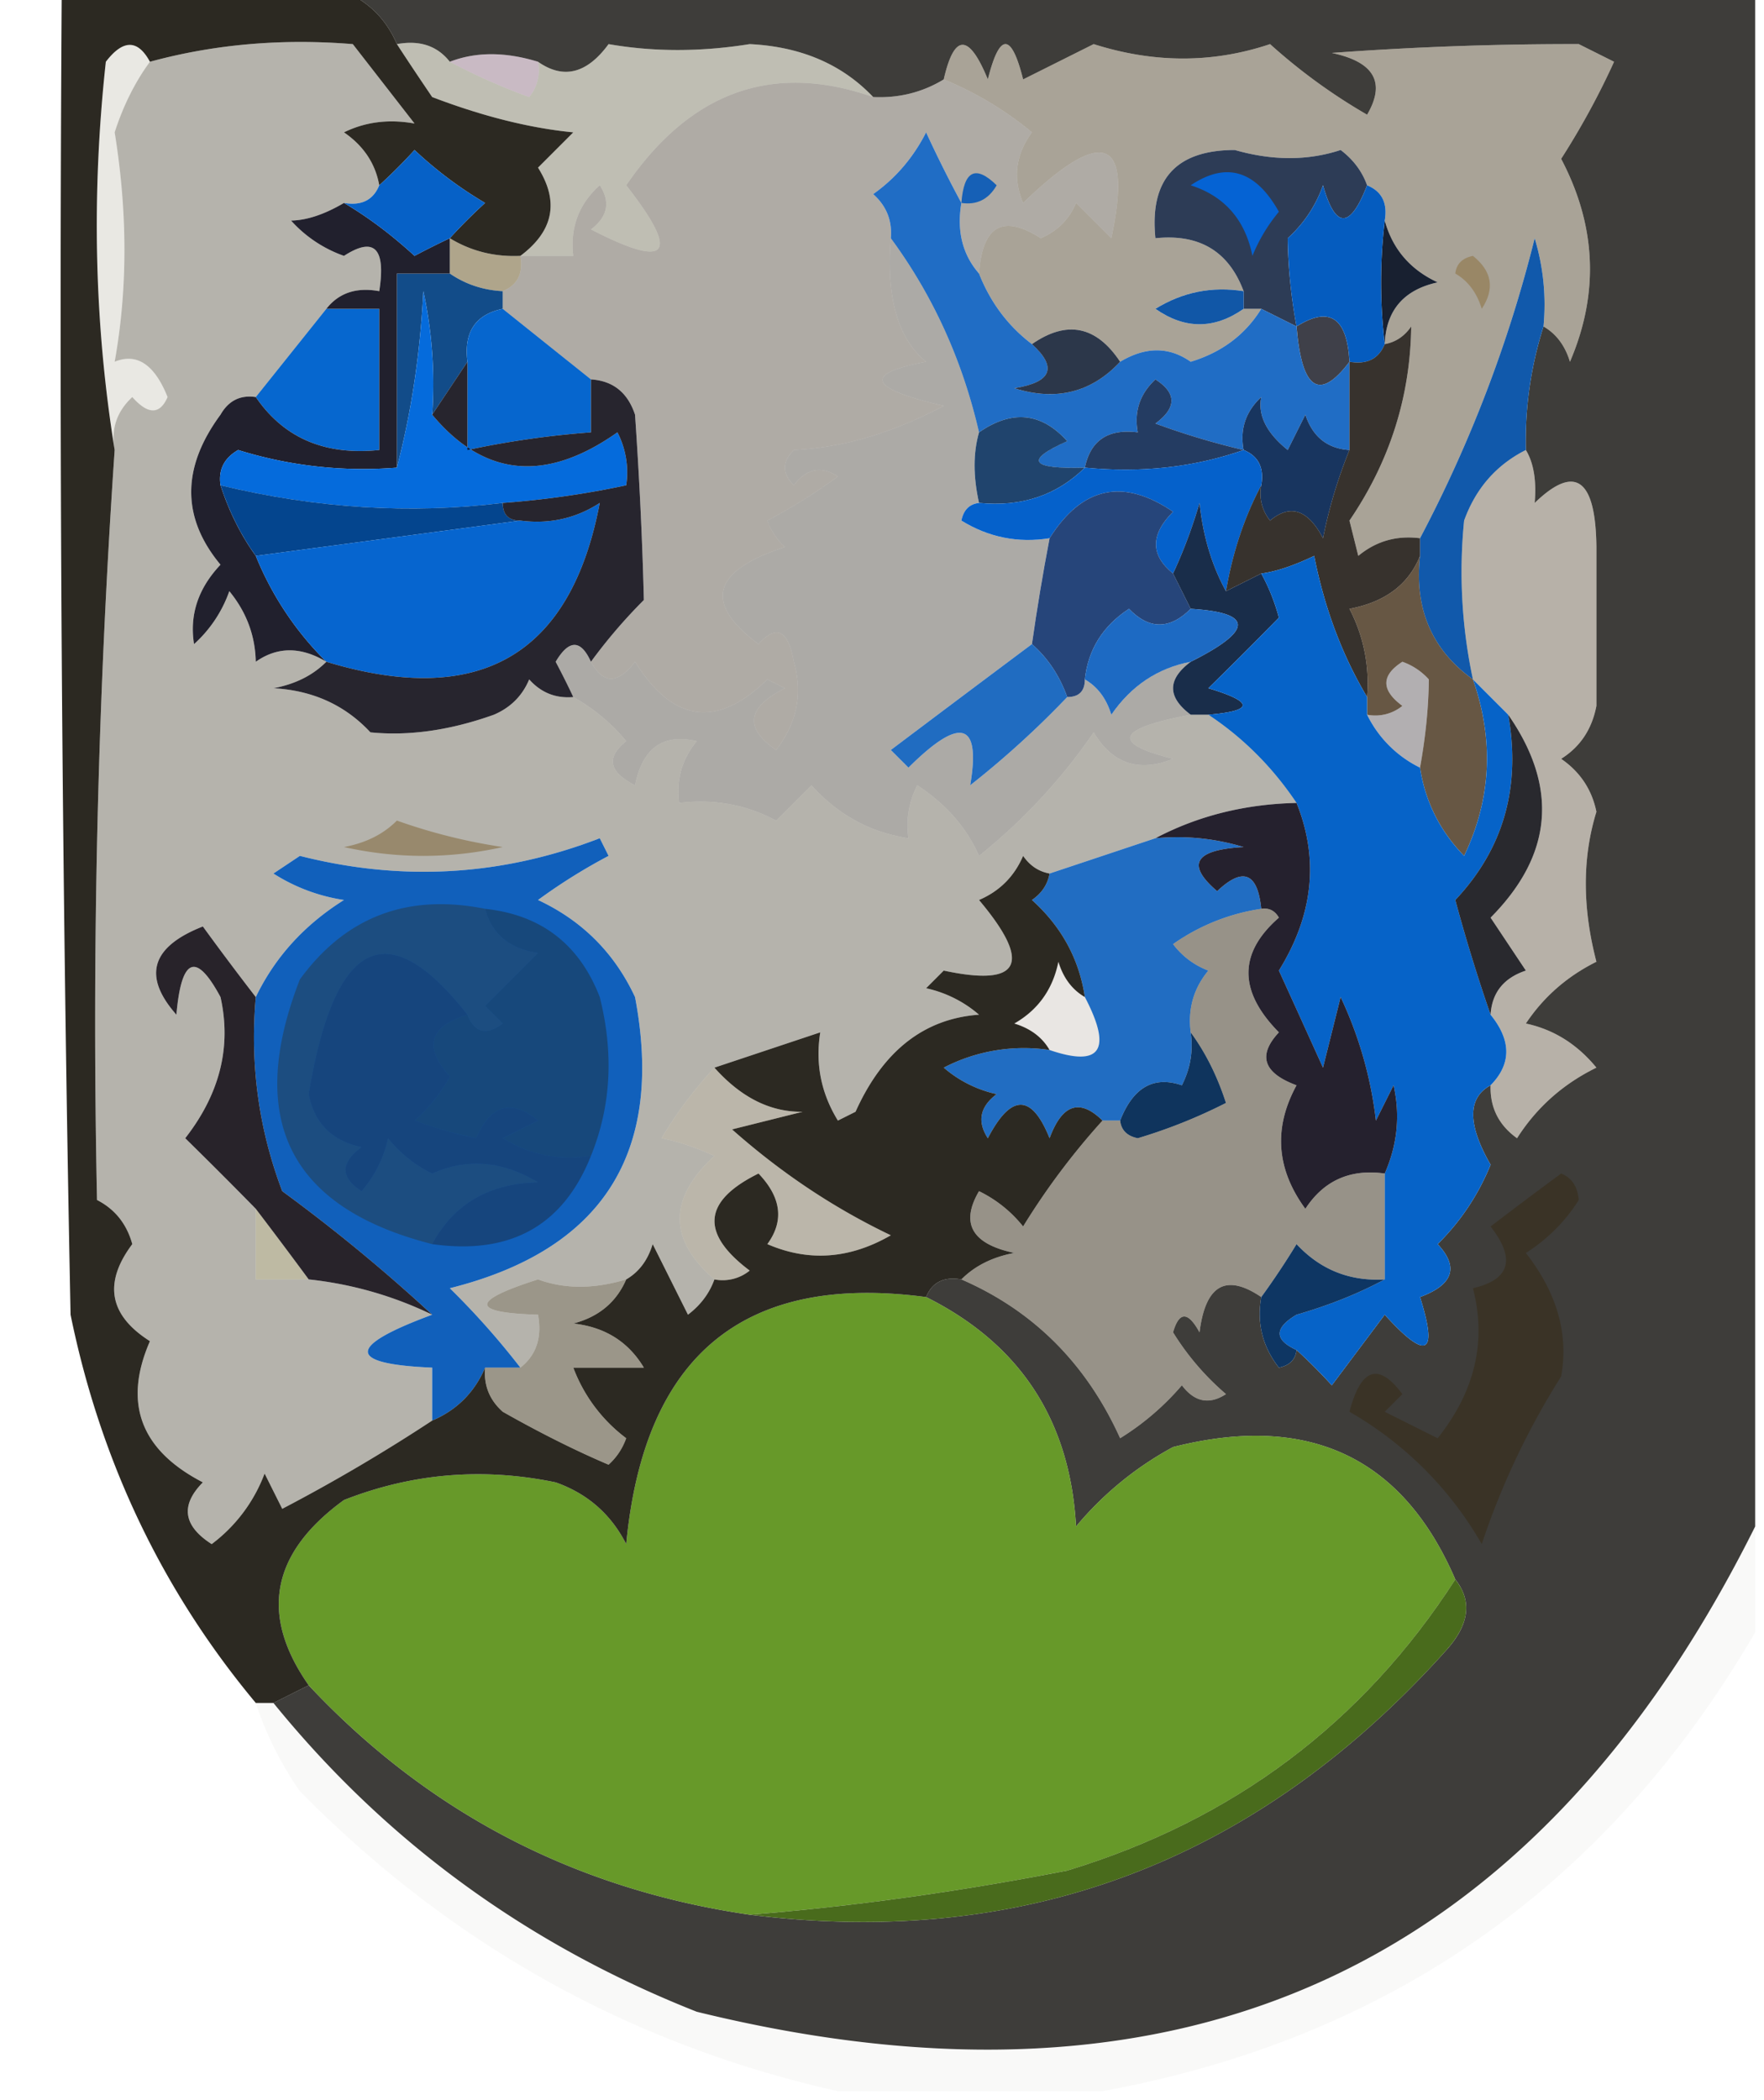 <svg xmlns="http://www.w3.org/2000/svg" width="100" height="119" style="shape-rendering:geometricPrecision;text-rendering:geometricPrecision;image-rendering:optimizeQuality;fill-rule:evenodd;clip-rule:evenodd"><path style="opacity:.786" fill="#0b0a06" d="M19.5-.5h80v87c-12.507 25.082-32.507 34.249-60 27.5-9.608-3.796-17.608-9.629-24-17.5l2-1c6.782 7.225 15.115 11.558 25 13 15.624 1.955 28.79-3.045 39.5-15 1.298-1.446 1.465-2.779.5-4-2.994-6.942-8.327-9.442-16-7.5a18.78 18.78 0 0 0-5.5 4.5c-.332-6.004-3.165-10.337-8.5-13 .342-.838 1.008-1.172 2-1 4.087 1.775 7.087 4.775 9 9a14.974 14.974 0 0 0 3.5-3c.718.95 1.55 1.117 2.5.5a14.974 14.974 0 0 1-3-3.5c.346-1.196.846-1.196 1.5 0 .335-2.69 1.501-3.356 3.5-2-.262 1.478.071 2.811 1 4 .607-.124.94-.457 1-1 .651.59 1.318 1.257 2 2l3-4c2.372 2.62 3.038 2.288 2-1 1.885-.697 2.218-1.697 1-3a13.322 13.322 0 0 0 3-4.5c-1.315-2.288-1.315-3.788 0-4.5-.039 1.256.461 2.256 1.5 3 1.11-1.743 2.61-3.076 4.5-4-1.092-1.33-2.425-2.164-4-2.5 1.005-1.507 2.338-2.673 4-3.5-.802-3.069-.802-5.902 0-8.5-.26-1.261-.926-2.261-2-3 1.078-.674 1.745-1.674 2-3v-9c-.043-3.88-1.21-4.713-3.5-2.5.109-1.269-.058-2.269-.5-3a21.445 21.445 0 0 1 1-7c.722.418 1.222 1.084 1.5 2 1.663-3.873 1.497-7.706-.5-11.5a43.72 43.72 0 0 0 3-5.5l-2-1a185.6 185.6 0 0 0-14 .5c2.404.508 3.07 1.675 2 3.5a32.37 32.37 0 0 1-5.5-4c-3.243 1.088-6.576 1.088-10 0l-4 2c-.667-2.667-1.333-2.667-2 0-1.071-2.613-1.904-2.613-2.5 0-1.208.734-2.541 1.067-4 1-1.76-1.857-4.094-2.857-7-3-2.778.445-5.445.445-8 0-1.228 1.676-2.56 2.01-4 1-1.86-.571-3.527-.571-5 0-.709-.904-1.709-1.237-3-1-.6-1.4-1.6-2.4-3-3z"/><path style="opacity:.298" fill="#292803" d="M22.5 2.5c1.291-.237 2.291.096 3 1a36.212 36.212 0 0 0 4.5 2 2.428 2.428 0 0 0 .5-2c1.44 1.01 2.772.676 4-1 2.555.445 5.222.445 8 0 2.906.143 5.24 1.143 7 3-5.685-1.991-10.351-.324-14 5 3.093 3.95 2.426 4.783-2 2.5.95-.717 1.117-1.55.5-2.5-1.188 1.063-1.688 2.397-1.5 4h-3c1.879-1.405 2.212-3.072 1-5l2-2c-2.467-.24-5.133-.907-8-2a185.845 185.845 0 0 1-2-3z"/><path style="opacity:.271" fill="#390028" d="M30.5 3.5a2.428 2.428 0 0 1-.5 2 36.212 36.212 0 0 1-4.5-2c1.473-.571 3.14-.571 5 0z"/><path style="opacity:.416" fill="#302307" d="M87.5 18.5c.16-1.7-.007-3.366-.5-5a75.462 75.462 0 0 1-6.5 17c-1.322-.17-2.489.163-3.5 1l-.5-2c2.284-3.352 3.451-7.019 3.5-11-.383.556-.883.89-1.5 1 .074-1.91 1.074-3.078 3-3.5-1.556-.72-2.556-1.887-3-3.5.172-.992-.162-1.658-1-2-.283-.79-.783-1.456-1.5-2-1.859.612-3.859.612-6 0-3.337.004-4.837 1.67-4.5 5 2.49-.26 4.156.74 5 3-1.788-.285-3.455.048-5 1 1.667 1.166 3.334 1.166 5 0h1c-.906 1.465-2.239 2.465-4 3-1.226-.863-2.56-.863-4 0-1.356-2.038-3.023-2.372-5-1-1.353-1.026-2.353-2.36-3-4 .187-2.714 1.354-3.381 3.5-2 .945-.405 1.612-1.072 2-2l2 2c1.218-5.72-.449-6.388-5-2-.595-1.399-.428-2.732.5-4a19.226 19.226 0 0 0-5-3c.596-2.613 1.429-2.613 2.5 0 .667-2.667 1.333-2.667 2 0l4-2c3.424 1.088 6.757 1.088 10 0a32.37 32.37 0 0 0 5.5 4c1.07-1.825.404-2.992-2-3.5a185.6 185.6 0 0 1 14-.5l2 1a43.72 43.72 0 0 1-3 5.5c1.997 3.794 2.163 7.627.5 11.5-.278-.916-.778-1.582-1.5-2z"/><path style="opacity:.886" fill="#132341" d="M77.5 10.5c-.962 2.486-1.795 2.486-2.5 0a7.291 7.291 0 0 1-2 3c.019 1.607.185 3.274.5 5l-2-1h-1v-1c-.844-2.26-2.51-3.26-5-3-.337-3.33 1.163-4.996 4.5-5 2.141.612 4.141.612 6 0 .717.544 1.217 1.21 1.5 2z"/><path style="opacity:.898" fill="#0068e2" d="M67.5 10.5c2.015-1.353 3.682-.853 5 1.5a9.468 9.468 0 0 0-1.5 2.5c-.416-2.05-1.583-3.384-3.5-4z"/><path style="opacity:.949" fill="#0c1425" d="M78.5 12.5c.444 1.613 1.444 2.78 3 3.5-1.926.422-2.926 1.59-3 3.5a29.667 29.667 0 0 1 0-7z"/><path style="opacity:.459" fill="#523b03" d="M25.5 13.5c1.208.734 2.541 1.067 4 1 .172.992-.162 1.658-1 2a5.728 5.728 0 0 1-3-1v-2z"/><path style="opacity:.322" fill="#784b00" d="M82.5 15.5c.06-.543.393-.876 1-1 1.083.865 1.25 1.865.5 3-.278-.916-.778-1.582-1.5-2z"/><path style="opacity:.11" fill="#3f3101" d="M8.5 3.5c-.839 1.141-1.506 2.474-2 4 .738 4.563.738 8.896 0 13 1.258-.516 2.258.15 3 2-.438 1.006-1.104 1.006-2 0-.886.825-1.219 1.825-1 3-1.155-7.155-1.322-14.488-.5-22 .977-1.274 1.81-1.274 2.5 0z"/><path style="opacity:.933" fill="#023f81" d="M25.5 15.5c.891.61 1.891.943 3 1v1c-1.548.321-2.215 1.321-2 3l-2 3a24.939 24.939 0 0 0-.5-7c-.179 3.525-.679 6.859-1.5 10v-11h3z"/><path style="opacity:.933" fill="#004ba1" d="M70.5 16.5v1c-1.666 1.166-3.333 1.166-5 0 1.545-.952 3.212-1.285 5-1z"/><path style="opacity:.827" fill="#171923" d="M76.5 20.5c-1.704 2.26-2.704 1.593-3-2 1.868-1.174 2.868-.507 3 2z"/><path style="opacity:.98" fill="#0059be" d="M77.5 10.5c.838.342 1.172 1.008 1 2a29.667 29.667 0 0 0 0 7c-.342.838-1.008 1.172-2 1-.132-2.507-1.132-3.174-3-2a29.816 29.816 0 0 1-.5-5 7.291 7.291 0 0 0 2-3c.705 2.486 1.538 2.486 2.5 0z"/><path style="opacity:.976" fill="#0163ce" d="M18.5 17.5h3v8c-3.077.321-5.41-.679-7-3l4-5z"/><path style="opacity:.976" fill="#0062cd" d="m28.5 17.5 5 4v3a51.639 51.639 0 0 0-7 1v-5c-.215-1.679.452-2.679 2-3z"/><path style="opacity:.357" fill="#201603" d="M49.5 5.5c1.459.067 2.792-.266 4-1a19.226 19.226 0 0 1 5 3c-.928 1.268-1.095 2.601-.5 4 4.551-4.388 6.218-3.72 5 2l-2-2c-.388.928-1.055 1.595-2 2-2.146-1.381-3.313-.714-3.5 2-.934-1.068-1.268-2.401-1-4a70.692 70.692 0 0 1-2-4c-.73 1.434-1.73 2.6-3 3.5.752.67 1.086 1.504 1 2.5-.27 3.357.396 5.69 2 7-3.6.68-3.267 1.513 1 2.5-2.912 1.539-5.746 2.372-8.5 2.5-.667.667-.667 1.333 0 2 .718-.95 1.55-1.117 2.5-.5a32.034 32.034 0 0 1-4 2.5c.21.586.543 1.086 1 1.5-4.13 1.337-4.63 3.17-1.5 5.5 1.016-1.134 1.683-.8 2 1 .52 1.789.187 3.456-1 5-1.824-1.249-1.657-2.415.5-3.5l-1-.5c-2.842 2.783-5.342 2.45-7.5-1-.977 1.274-1.81 1.274-2.5 0a30.139 30.139 0 0 1 3-3.5c-.083-3.362-.25-6.862-.5-10.5-.417-1.256-1.25-1.923-2.5-2l-5-4v-1c.838-.342 1.172-1.008 1-2h3c-.188-1.603.312-2.937 1.5-4 .617.95.45 1.783-.5 2.5 4.426 2.283 5.093 1.45 2-2.5 3.649-5.324 8.315-6.991 14-5z"/><path style="opacity:.875" fill="#0056b8" d="M54.5 11.5c.14-1.837.806-2.17 2-1-.457.797-1.124 1.13-2 1z"/><path style="opacity:.875" fill="#0058bc" d="M54.5 11.5c-.268 1.599.066 2.932 1 4 .647 1.64 1.647 2.974 3 4 1.453 1.325 1.12 2.158-1 2.5 2.374.743 4.374.243 6-1.5 1.44-.863 2.774-.863 4 0 1.761-.535 3.094-1.535 4-3l2 1c.296 3.593 1.296 4.26 3 2v5c-1.25-.077-2.083-.744-2.5-2l-1 2c-1.204-.97-1.704-1.97-1.5-3-.886.825-1.219 1.825-1 3a42.618 42.618 0 0 1-5-1.5c1.211-.893 1.211-1.726 0-2.5-.886.825-1.219 1.825-1 3-1.679-.215-2.679.452-3 2-3.098.087-3.432-.413-1-1.5-1.462-1.628-3.128-1.795-5-.5-.939-4.078-2.605-7.744-5-11 .086-.996-.248-1.83-1-2.5 1.27-.9 2.27-2.066 3-3.5a70.692 70.692 0 0 0 2 4z"/><path style="opacity:.886" fill="#111e33" d="M63.5 20.5c-1.626 1.743-3.626 2.243-6 1.5 2.12-.342 2.453-1.175 1-2.5 1.977-1.372 3.644-1.038 5 1z"/><path style="opacity:.933" fill="#152e57" d="M70.5 25.5c-2.787.977-5.787 1.31-9 1 .321-1.548 1.321-2.215 3-2-.219-1.175.114-2.175 1-3 1.211.774 1.211 1.607 0 2.5a42.618 42.618 0 0 0 5 1.5z"/><path style="opacity:.949" fill="#161422" d="M19.5 11.5c1.367.806 2.7 1.806 4 3 .683-.363 1.35-.696 2-1v2h-3v11a23.843 23.843 0 0 1-9-1c-.797.457-1.13 1.124-1 2 .489 1.495 1.155 2.828 2 4a17.908 17.908 0 0 0 4 6c-1.44-.863-2.774-.863-4 0-.033-1.489-.533-2.822-1.5-4a7.291 7.291 0 0 1-2 3c-.265-1.663.235-3.163 1.5-4.5-2.213-2.663-2.213-5.496 0-8.5.457-.797 1.124-1.13 2-1 1.59 2.321 3.923 3.321 7 3v-8h-3c.709-.904 1.709-1.237 3-1 .38-2.442-.286-3.108-2-2a7.291 7.291 0 0 1-3-2c.894-.017 1.894-.35 3-1z"/><path style="opacity:.357" fill="#181308" d="M50.5 13.5c2.395 3.256 4.061 6.922 5 11-.335 1.164-.335 2.497 0 4-.543.06-.876.393-1 1 1.545.952 3.212 1.285 5 1a127.559 127.559 0 0 0-1 6 1972.351 1972.351 0 0 0-8 6l1 1c2.946-2.929 4.113-2.595 3.5 1a52.222 52.222 0 0 0 5.5-5c.667 0 1-.333 1-1 .722.417 1.222 1.084 1.5 2 1.129-1.641 2.629-2.641 4.5-3-1.333 1-1.333 2 0 3-4.208.785-4.542 1.618-1 2.5-1.933.783-3.434.283-4.5-1.5a32.461 32.461 0 0 1-6.5 7c-.704-1.601-1.87-2.935-3.5-4a4.932 4.932 0 0 0-.5 3c-2.16-.326-3.994-1.326-5.5-3l-2 2c-1.7-.906-3.533-1.24-5.5-1-.17-1.322.163-2.489 1-3.5-1.909-.448-3.076.386-3.5 2.5-1.487-.753-1.654-1.586-.5-2.5a10.521 10.521 0 0 0-3-2.5 44.358 44.358 0 0 0-1-2c.757-1.273 1.423-1.273 2 0 .69 1.274 1.523 1.274 2.5 0 2.158 3.45 4.658 3.783 7.5 1l1 .5c-2.157 1.085-2.324 2.251-.5 3.5 1.187-1.544 1.52-3.211 1-5-.317-1.8-.984-2.134-2-1-3.13-2.33-2.63-4.163 1.5-5.5a3.646 3.646 0 0 1-1-1.5 32.034 32.034 0 0 0 4-2.5c-.95-.617-1.782-.45-2.5.5-.667-.667-.667-1.333 0-2 2.754-.128 5.588-.961 8.5-2.5-4.267-.987-4.6-1.82-1-2.5-1.604-1.31-2.27-3.643-2-7z"/><path style="opacity:.98" fill="#0168db" d="M24.5 23.5c2.944 3.53 6.444 3.863 10.5 1 .483.948.65 1.948.5 3a51.639 51.639 0 0 1-7 1c-5.246.643-10.58.31-16-1-.13-.876.203-1.543 1-2a23.843 23.843 0 0 0 9 1c.821-3.141 1.321-6.475 1.5-10 .497 2.31.663 4.643.5 7z"/><path style="opacity:.886" fill="#042c5b" d="M61.5 26.5c-1.602 1.574-3.602 2.24-6 2-.335-1.503-.335-2.836 0-4 1.872-1.295 3.538-1.128 5 .5-2.432 1.087-2.098 1.587 1 1.5z"/><path style="opacity:.949" fill="#0c2a57" d="M76.5 25.5a27.57 27.57 0 0 0-1.5 5c-.853-1.625-1.853-1.958-3-1a2.428 2.428 0 0 1-.5-2c.172-.992-.162-1.658-1-2-.219-1.175.114-2.175 1-3-.204 1.03.296 2.03 1.5 3l1-2c.417 1.256 1.25 1.923 2.5 2z"/><path style="opacity:.98" fill="#015eca" d="M70.5 25.5c.838.342 1.172 1.008 1 2-.958 1.802-1.625 3.802-2 6-.802-1.452-1.302-3.118-1.5-5-.41 1.4-.91 2.734-1.5 4-1.291-1.042-1.291-2.208 0-3.5-2.825-1.926-5.159-1.426-7 1.5-1.788.285-3.455-.048-5-1 .124-.607.457-.94 1-1 2.398.24 4.398-.426 6-2 3.213.31 6.213-.023 9-1z"/><path style="opacity:.933" fill="#014da5" d="M87.5 18.5a21.445 21.445 0 0 0-1 7c-1.673.843-2.84 2.176-3.5 4a29.134 29.134 0 0 0 .5 9c-2.334-1.676-3.334-4.009-3-7v-1a75.462 75.462 0 0 0 6.5-17c.493 1.634.66 3.3.5 5z"/><path style="opacity:.984" fill="#00428c" d="M12.5 27.5c5.42 1.31 10.754 1.643 16 1 0 .667.333 1 1 1l-15 2c-.845-1.172-1.511-2.505-2-4z"/><path style="opacity:.933" fill="#173871" d="m66.5 32.5 1 2c-1.188 1.184-2.355 1.184-3.5 0-1.481.97-2.315 2.304-2.5 4 0 .667-.333 1-1 1-.432-1.21-1.099-2.21-2-3 .288-2.025.622-4.025 1-6 1.841-2.926 4.175-3.426 7-1.5-1.291 1.292-1.291 2.458 0 3.5z"/><path style="opacity:.345" fill="#311e05" d="M86.5 25.5c.442.731.609 1.731.5 3 2.29-2.213 3.457-1.38 3.5 2.5v9c-.255 1.326-.922 2.326-2 3 1.074.739 1.74 1.739 2 3-.802 2.598-.802 5.431 0 8.5-1.662.827-2.995 1.993-4 3.5 1.575.336 2.908 1.17 4 2.5-1.89.924-3.39 2.257-4.5 4-1.039-.744-1.539-1.744-1.5-3 1.186-1.205 1.186-2.539 0-4 .077-1.25.744-2.083 2-2.5l-2-3c3.525-3.55 3.858-7.383 1-11.5l-2-2a29.134 29.134 0 0 1-.5-9c.66-1.824 1.827-3.157 3.5-4z"/><path style="opacity:.976" fill="#0161ce" d="M18.5 37.5a17.908 17.908 0 0 1-4-6l15-2c1.644.213 3.144-.12 4.5-1-1.641 8.633-6.808 11.633-15.5 9z"/><path style="opacity:.841" fill="#120d06" d="M80.5 30.5v1c-.649 1.621-1.982 2.621-4 3a9.106 9.106 0 0 1 1 5c-1.42-2.386-2.42-5.053-3-8-1.163.556-2.163.89-3 1l-2 1c.375-2.198 1.042-4.198 2-6a2.428 2.428 0 0 0 .5 2c1.147-.958 2.147-.625 3 1a27.57 27.57 0 0 1 1.5-5v-5c.992.172 1.658-.162 2-1 .617-.11 1.117-.444 1.5-1-.049 3.981-1.216 7.648-3.5 11l.5 2c1.011-.837 2.178-1.17 3.5-1z"/><path style="opacity:.765" fill="#38240b" d="M80.5 31.5c-.334 2.991.666 5.324 3 7 1.207 3.446 1.04 6.78-.5 10-1.372-1.41-2.205-3.077-2.5-5 .315-1.726.481-3.392.5-5a3.646 3.646 0 0 0-1.5-1c-1.211.774-1.211 1.607 0 2.5a2.428 2.428 0 0 1-2 .5v-1a9.106 9.106 0 0 0-1-5c2.018-.379 3.351-1.379 4-3z"/><path style="opacity:.949" fill="#0d2241" d="m69.5 33.5 2-1c.423.765.757 1.598 1 2.5a273.765 273.765 0 0 1-4 4c2.597.78 2.597 1.28 0 1.5h-1c-1.333-1-1.333-2 0-3 3.56-1.782 3.56-2.782 0-3l-1-2c.59-1.266 1.09-2.6 1.5-4 .198 1.882.698 3.548 1.5 5z"/><path style="opacity:.898" fill="#0459bc" d="M67.5 34.5c3.56.218 3.56 1.218 0 3-1.871.359-3.371 1.359-4.5 3-.278-.916-.778-1.583-1.5-2 .185-1.696 1.019-3.03 2.5-4 1.145 1.184 2.312 1.184 3.5 0z"/><path style="opacity:.91" fill="#12101a" d="M26.5 20.5v5a51.639 51.639 0 0 1 7-1v-3c1.25.077 2.083.744 2.5 2 .25 3.638.417 7.138.5 10.5a30.139 30.139 0 0 0-3 3.5c-.577-1.273-1.243-1.273-2 0 .363.684.696 1.35 1 2-.996.086-1.83-.248-2.5-1-.388.928-1.055 1.595-2 2-2.473.884-4.807 1.217-7 1-1.44-1.546-3.273-2.379-5.5-2.5 1.238-.232 2.238-.732 3-1.5 8.692 2.633 13.859-.367 15.5-9-1.356.88-2.856 1.213-4.5 1-.667 0-1-.333-1-1a51.639 51.639 0 0 0 7-1 4.932 4.932 0 0 0-.5-3c-4.056 2.863-7.556 2.53-10.5-1l2-3z"/><path style="opacity:.333" fill="#191116" d="M80.5 43.5a6.541 6.541 0 0 1-3-3 2.428 2.428 0 0 0 2-.5c-1.211-.893-1.211-1.726 0-2.5.586.21 1.086.543 1.5 1a29.816 29.816 0 0 1-.5 5z"/><path style="opacity:.875" fill="#0057b8" d="M58.5 36.5c.901.79 1.568 1.79 2 3a52.222 52.222 0 0 1-5.5 5c.613-3.595-.554-3.929-3.5-1l-1-1c2.685-2.024 5.352-4.024 8-6z"/><path style="opacity:.976" fill="#015fc6" d="M77.5 39.5v1a6.541 6.541 0 0 0 3 3c.295 1.923 1.128 3.59 2.5 5 1.54-3.22 1.707-6.554.5-10l2 2c.73 4.103-.27 7.603-3 10.5a96.689 96.689 0 0 0 2 6.5c1.186 1.461 1.186 2.795 0 4-1.315.712-1.315 2.212 0 4.5a13.322 13.322 0 0 1-3 4.5c1.218 1.303.885 2.303-1 3 1.038 3.288.372 3.62-2 1l-3 4a30.943 30.943 0 0 0-2-2c-1.273-.577-1.273-1.243 0-2 1.836-.528 3.503-1.194 5-2v-6c.718-1.637.885-3.303.5-5l-1 2a22.5 22.5 0 0 0-2-7l-1 4c-.837-1.85-1.67-3.684-2.5-5.5 1.95-3.15 2.284-6.316 1-9.5-1.36-2.027-3.027-3.694-5-5 2.597-.22 2.597-.72 0-1.5a273.765 273.765 0 0 0 4-4 11.104 11.104 0 0 0-1-2.5c.837-.11 1.837-.444 3-1 .58 2.947 1.58 5.614 3 8z"/><path style="opacity:.333" fill="#221b07" d="M21.5 10.5c-.342.838-1.008 1.172-2 1-1.106.65-2.106.983-3 1a7.291 7.291 0 0 0 3 2c1.714-1.108 2.38-.442 2 2-1.291-.237-2.291.096-3 1l-4 5c-.876-.13-1.543.203-2 1-2.213 3.004-2.213 5.837 0 8.5-1.265 1.337-1.765 2.837-1.5 4.5a7.291 7.291 0 0 0 2-3c.967 1.178 1.467 2.511 1.5 4 1.226-.863 2.56-.863 4 0-.762.768-1.762 1.268-3 1.5 2.227.121 4.06.954 5.5 2.5 2.193.217 4.527-.116 7-1 .945-.405 1.612-1.072 2-2 .67.752 1.504 1.086 2.5 1a10.521 10.521 0 0 1 3 2.5c-1.154.914-.987 1.747.5 2.5.424-2.114 1.591-2.948 3.5-2.5-.837 1.011-1.17 2.178-1 3.5 1.967-.24 3.8.094 5.5 1l2-2c1.506 1.674 3.34 2.674 5.5 3a4.932 4.932 0 0 1 .5-3c1.63 1.065 2.796 2.399 3.5 4a32.461 32.461 0 0 0 6.5-7c1.066 1.783 2.567 2.283 4.5 1.5-3.542-.882-3.208-1.715 1-2.5h1c1.973 1.306 3.64 2.973 5 5-2.928.065-5.595.732-8 2l-6 2c-.617-.11-1.117-.444-1.5-1-.5 1.167-1.333 2-2.5 2.5 3.034 3.604 2.368 4.937-2 4l-1 1c1.124.25 2.124.75 3 1.5-3.117.222-5.45 2.055-7 5.5l-1 .5c-.952-1.545-1.285-3.212-1-5l-6 2a23.91 23.91 0 0 0-3 4c.897.17 1.897.502 3 1-2.617 2.412-2.617 4.745 0 7-.283.79-.783 1.456-1.5 2l-2-4c-.278.916-.778 1.582-1.5 2-1.83.552-3.497.552-5 0-3.84 1.221-3.84 1.888 0 2 .237 1.291-.096 2.291-1 3a43.978 43.978 0 0 0-4-4.5c8.673-2.174 12.173-7.674 10.5-16.5-1.167-2.5-3-4.333-5.5-5.5a32.034 32.034 0 0 1 4-2.5l-.5-1c-5.534 2.139-11.201 2.472-17 1l-1.5 1a10.253 10.253 0 0 0 4 1.5c-2.244 1.406-3.91 3.239-5 5.5a171.62 171.62 0 0 1-3-4c-2.93 1.149-3.43 2.815-1.5 5 .283-3.242 1.117-3.576 2.5-1 .63 2.816-.036 5.482-2 8 1.367 1.34 2.7 2.673 4 4v4h3a21.16 21.16 0 0 1 7 2c-4.86 1.795-4.86 2.795 0 3v3a98.638 98.638 0 0 1-8.5 5l-1-2a8.905 8.905 0 0 1-3 4c-1.617-1.036-1.784-2.203-.5-3.5-3.532-1.824-4.532-4.49-3-8-2.316-1.468-2.65-3.3-1-5.5-.318-1.147-.984-1.98-2-2.5a475.973 475.973 0 0 1 1-42.5c-.219-1.175.114-2.175 1-3 .896 1.006 1.562 1.006 2 0-.742-1.85-1.742-2.516-3-2 .738-4.104.738-8.437 0-13 .494-1.526 1.161-2.859 2-4 3.645-.993 7.479-1.327 11.5-1L23.5 7c-1.45-.263-2.784-.096-4 .5 1.112.765 1.779 1.765 2 3z"/><path style="opacity:.369" fill="#684200" d="M22.5 46.5a31.956 31.956 0 0 0 6 1.5c-3 .667-6 .667-9 0 1.238-.232 2.238-.732 3-1.5z"/><path style="opacity:.893" fill="#101016" d="M85.5 40.5c2.858 4.117 2.525 7.95-1 11.5l2 3c-1.256.417-1.923 1.25-2 2.5a96.689 96.689 0 0 1-2-6.5c2.73-2.897 3.73-6.397 3-10.5z"/><path style="opacity:.875" fill="#0258b9" d="M65.5 47.5c1.7-.16 3.366.007 5 .5-2.778.15-3.278.983-1.5 2.5 1.46-1.383 2.294-1.05 2.5 1a11.64 11.64 0 0 0-5 2 4.452 4.452 0 0 0 2 1.5c-.837 1.011-1.17 2.178-1 3.5a4.932 4.932 0 0 1-.5 3c-1.596-.548-2.763.118-3.5 2h-1c-1.287-1.268-2.287-.935-3 1-1.017-2.528-2.184-2.528-3.5 0-.617-.95-.45-1.782.5-2.5a6.807 6.807 0 0 1-3-1.5 9.864 9.864 0 0 1 6-1c2.9.994 3.566-.006 2-3-.326-2.16-1.326-3.994-3-5.5.556-.383.89-.883 1-1.5l6-2z"/><path style="opacity:.11" fill="#3f2306" d="M61.5 56.5c1.566 2.994.9 3.994-2 3-.417-.722-1.084-1.222-2-1.5 1.35-.772 2.182-1.94 2.5-3.5.278.916.778 1.583 1.5 2z"/><path style="opacity:.945" fill="#191522" d="M73.5 45.5c1.284 3.184.95 6.35-1 9.5.83 1.816 1.663 3.65 2.5 5.5l1-4a22.5 22.5 0 0 1 2 7l1-2c.385 1.697.218 3.363-.5 5-1.951-.273-3.451.393-4.5 2-1.651-2.254-1.818-4.588-.5-7-1.885-.697-2.218-1.697-1-3-2.3-2.328-2.3-4.495 0-6.5-.228-.399-.562-.565-1-.5-.206-2.05-1.04-2.383-2.5-1-1.778-1.517-1.278-2.35 1.5-2.5-1.634-.493-3.3-.66-5-.5 2.405-1.268 5.072-1.935 8-2z"/><path style="opacity:.949" fill="#032955" d="M67.5 58.5c.839 1.141 1.506 2.474 2 4a29.789 29.789 0 0 1-5 2c-.607-.124-.94-.457-1-1 .737-1.882 1.904-2.548 3.5-2 .483-.948.65-1.948.5-3z"/><path style="opacity:.478" fill="#271c08" d="M71.5 51.5c.438-.065.772.101 1 .5-2.3 2.005-2.3 4.172 0 6.5-1.218 1.303-.885 2.303 1 3-1.318 2.412-1.151 4.746.5 7 1.049-1.607 2.549-2.273 4.5-2v6c-1.984.117-3.65-.55-5-2a44.293 44.293 0 0 1-2 3c-1.999-1.356-3.165-.69-3.5 2-.654-1.196-1.154-1.196-1.5 0a14.974 14.974 0 0 0 3 3.5c-.95.617-1.782.45-2.5-.5a14.974 14.974 0 0 1-3.5 3c-1.913-4.225-4.913-7.225-9-9 .763-.768 1.763-1.268 3-1.5-2.404-.508-3.07-1.674-2-3.5a7.253 7.253 0 0 1 2.5 2 40.775 40.775 0 0 1 4.5-6h1c.06.543.393.876 1 1a29.789 29.789 0 0 0 5-2c-.494-1.526-1.161-2.859-2-4-.17-1.322.163-2.489 1-3.5a4.452 4.452 0 0 1-2-1.5 11.64 11.64 0 0 1 5-2z"/><path style="opacity:.933" fill="#0155b6" d="M29.5 77.5h-2c-.6 1.4-1.6 2.4-3 3v-3c-4.86-.205-4.86-1.205 0-3a96.16 96.16 0 0 0-8.5-7c-1.337-3.526-1.837-7.192-1.5-11 1.09-2.261 2.756-4.094 5-5.5a10.253 10.253 0 0 1-4-1.5l1.5-1c5.799 1.472 11.466 1.139 17-1l.5 1a32.034 32.034 0 0 0-4 2.5c2.5 1.167 4.333 3 5.5 5.5 1.673 8.826-1.827 14.326-10.5 16.5a43.978 43.978 0 0 1 4 4.5z"/><path style="opacity:.949" fill="#022c5b" d="M78.5 72.5c-1.497.806-3.164 1.472-5 2-1.273.757-1.273 1.423 0 2-.06.543-.393.876-1 1-.929-1.189-1.262-2.522-1-4a44.293 44.293 0 0 0 2-3c1.35 1.45 3.016 2.117 5 2z"/><path style="opacity:.839" fill="#4a8600" d="M52.5 73.5c5.335 2.663 8.168 6.996 8.5 13a18.78 18.78 0 0 1 5.5-4.5c7.673-1.942 13.006.558 16 7.5-5.254 8.142-12.587 13.642-22 16.5-6.194 1.206-12.194 2.039-18 2.5-9.885-1.442-18.218-5.775-25-13-2.8-3.998-2.133-7.498 2-10.5 3.875-1.52 7.875-1.854 12-1 1.803.637 3.136 1.803 4 3.5 1.018-10.708 6.684-15.375 17-14z"/><path style="opacity:.357" fill="#332303" d="M88.5 66.5c.597.235.93.735 1 1.5a9.564 9.564 0 0 1-3 3c1.769 2.269 2.435 4.602 2 7a43.356 43.356 0 0 0-4.5 9.5 20.24 20.24 0 0 0-7.5-7.5c.649-2.48 1.649-2.814 3-1l-1 1 3 1.5c2.114-2.654 2.78-5.487 2-8.5 2.104-.489 2.438-1.656 1-3.5a271.45 271.45 0 0 1 4-3z"/><path style="opacity:.893" fill="#141008" d="M3.5-.5h16c1.4.6 2.4 1.6 3 3 .64.982 1.308 1.982 2 3 2.867 1.093 5.533 1.76 8 2l-2 2c1.212 1.928.879 3.595-1 5-1.459.067-2.792-.266-4-1a30.943 30.943 0 0 1 2-2 22.515 22.515 0 0 1-4-3 30.958 30.958 0 0 1-2 2c-.221-1.235-.888-2.235-2-3 1.216-.596 2.55-.763 4-.5L20 2.5c-4.021-.327-7.855.007-11.5 1-.69-1.274-1.523-1.274-2.5 0-.822 7.512-.655 14.845.5 22a475.973 475.973 0 0 0-1 42.5c1.016.52 1.682 1.353 2 2.5-1.65 2.2-1.316 4.032 1 5.5-1.532 3.51-.532 6.176 3 8-1.284 1.297-1.117 2.464.5 3.5a8.905 8.905 0 0 0 3-4l1 2a98.638 98.638 0 0 0 8.5-5c1.4-.6 2.4-1.6 3-3-.086.996.248 1.83 1 2.5 2.112 1.196 4.112 2.196 6 3 .457-.414.79-.914 1-1.5a8.905 8.905 0 0 1-3-4h4c-.88-1.47-2.214-2.304-4-2.5 1.442-.377 2.442-1.21 3-2.5.722-.418 1.222-1.084 1.5-2l2 4c.717-.544 1.217-1.21 1.5-2a2.428 2.428 0 0 0 2-.5c-2.818-2.115-2.651-3.948.5-5.5 1.294 1.354 1.46 2.688.5 4 2.337 1.012 4.67.845 7-.5-3.225-1.539-6.225-3.539-9-6l4-1c-1.823.027-3.49-.807-5-2.5l6-2c-.285 1.788.048 3.455 1 5l1-.5c1.55-3.445 3.883-5.278 7-5.5a6.807 6.807 0 0 0-3-1.5l1-1c4.368.937 5.034-.396 2-4 1.167-.5 2-1.333 2.5-2.5.383.556.883.89 1.5 1-.11.617-.444 1.117-1 1.5 1.674 1.506 2.674 3.34 3 5.5-.722-.417-1.222-1.084-1.5-2-.318 1.56-1.15 2.728-2.5 3.5.916.278 1.583.778 2 1.5a9.864 9.864 0 0 0-6 1 6.807 6.807 0 0 0 3 1.5c-.95.718-1.117 1.55-.5 2.5 1.316-2.528 2.483-2.528 3.5 0 .713-1.935 1.713-2.268 3-1a40.775 40.775 0 0 0-4.5 6 7.253 7.253 0 0 0-2.5-2c-1.07 1.826-.404 2.992 2 3.5-1.237.232-2.237.732-3 1.5-.992-.172-1.658.162-2 1-10.316-1.375-15.982 3.292-17 14-.864-1.697-2.197-2.863-4-3.5-4.125-.854-8.125-.52-12 1-4.133 3.002-4.8 6.502-2 10.5l-2 1h-1C9.201 90.145 5.701 82.812 4 74.5c-.5-24.998-.667-49.998-.5-75z"/><path style="opacity:.478" fill="#2e250a" d="M35.5 72.5c-.558 1.29-1.558 2.123-3 2.5 1.786.196 3.12 1.03 4 2.5h-4a8.905 8.905 0 0 0 3 4 3.646 3.646 0 0 1-1 1.5c-1.888-.804-3.888-1.804-6-3-.752-.67-1.086-1.504-1-2.5h2c.904-.709 1.237-1.709 1-3-3.84-.112-3.84-.779 0-2 1.503.552 3.17.552 5 0z"/><path style="opacity:.361" fill="#4c4202" d="M14.5 68.5a303.438 303.438 0 0 1 3 4h-3v-4z"/><path style="opacity:.915" fill="#151017" d="M14.5 56.5c-.337 3.808.163 7.474 1.5 11a96.16 96.16 0 0 1 8.5 7 21.16 21.16 0 0 0-7-2 303.438 303.438 0 0 0-3-4c-1.3-1.327-2.633-2.66-4-4 1.964-2.518 2.63-5.184 2-8-1.383-2.576-2.217-2.242-2.5 1-1.93-2.185-1.43-3.851 1.5-5a171.62 171.62 0 0 0 3 4z"/><path style="opacity:.333" fill="#332602" d="M40.5 60.5c1.51 1.693 3.177 2.527 5 2.5l-4 1c2.775 2.461 5.775 4.461 9 6-2.33 1.345-4.663 1.512-7 .5.96-1.312.794-2.646-.5-4-3.151 1.552-3.318 3.385-.5 5.5a2.428 2.428 0 0 1-2 .5c-2.617-2.255-2.617-4.588 0-7-1.103-.498-2.103-.83-3-1a23.91 23.91 0 0 1 3-4z"/><path style="opacity:.357" fill="#201410" d="M26.5 57.5c-2.173.666-2.507 1.833-1 3.5a9.265 9.265 0 0 1-2 2.5c1.198.44 2.365.773 3.5 1 .826-1.905 1.993-2.239 3.5-1l-2 1c1.545.952 3.212 1.285 5 1-1.573 3.959-4.573 5.625-9 5 1.223-2.272 3.223-3.439 6-3.5-2.02-1.217-4.02-1.383-6-.5a7.253 7.253 0 0 1-2.5-2 6.807 6.807 0 0 1-1.5 3c-1.211-.774-1.211-1.607 0-2.5-1.68-.347-2.68-1.347-3-3 1.457-8.782 4.457-10.282 9-4.5z"/><path style="opacity:.345" fill="#241a03" d="M27.5 51.5c3.175.34 5.342 2.007 6.5 5 .804 3.197.638 6.197-.5 9-1.788.285-3.455-.048-5-1l2-1c-1.507-1.239-2.674-.905-3.5 1a23.615 23.615 0 0 1-3.5-1 9.265 9.265 0 0 0 2-2.5c-1.507-1.667-1.173-2.834 1-3.5.397 1.025 1.063 1.192 2 .5l-1-1 3-3c-1.62-.236-2.62-1.069-3-2.5z"/><path style="opacity:.333" fill="#342909" d="M27.5 51.5c.38 1.431 1.38 2.264 3 2.5l-3 3 1 1c-.937.692-1.603.525-2-.5-4.543-5.782-7.543-4.282-9 4.5.32 1.653 1.32 2.653 3 3-1.211.893-1.211 1.726 0 2.5a6.807 6.807 0 0 0 1.5-3 7.253 7.253 0 0 0 2.5 2c1.98-.883 3.98-.717 6 .5-2.777.061-4.777 1.228-6 3.5-8.089-2.064-10.589-7.065-7.5-15 2.59-3.548 6.09-4.882 10.5-4z"/><path style="opacity:.976" fill="#015dc5" d="M25.5 13.5c-.65.304-1.317.637-2 1-1.3-1.194-2.633-2.194-4-3 .992.172 1.658-.162 2-1a30.958 30.958 0 0 0 2-2 22.515 22.515 0 0 0 4 3 30.943 30.943 0 0 0-2 2z"/><path style="opacity:.031" fill="#272400" d="M99.5 86.5v6c-8.37 14.348-20.703 23.015-37 26h-15c-11.773-2.64-21.94-8.307-30.5-17a19.16 19.16 0 0 1-2.5-5h1c6.392 7.871 14.392 13.704 24 17.5 27.493 6.749 47.493-2.418 60-27.5z"/><path style="opacity:.89" fill="#335900" d="M82.5 89.5c.965 1.221.798 2.554-.5 4-10.71 11.955-23.876 16.955-39.5 15 5.806-.461 11.806-1.294 18-2.5 9.413-2.858 16.746-8.358 22-16.5z"/></svg>